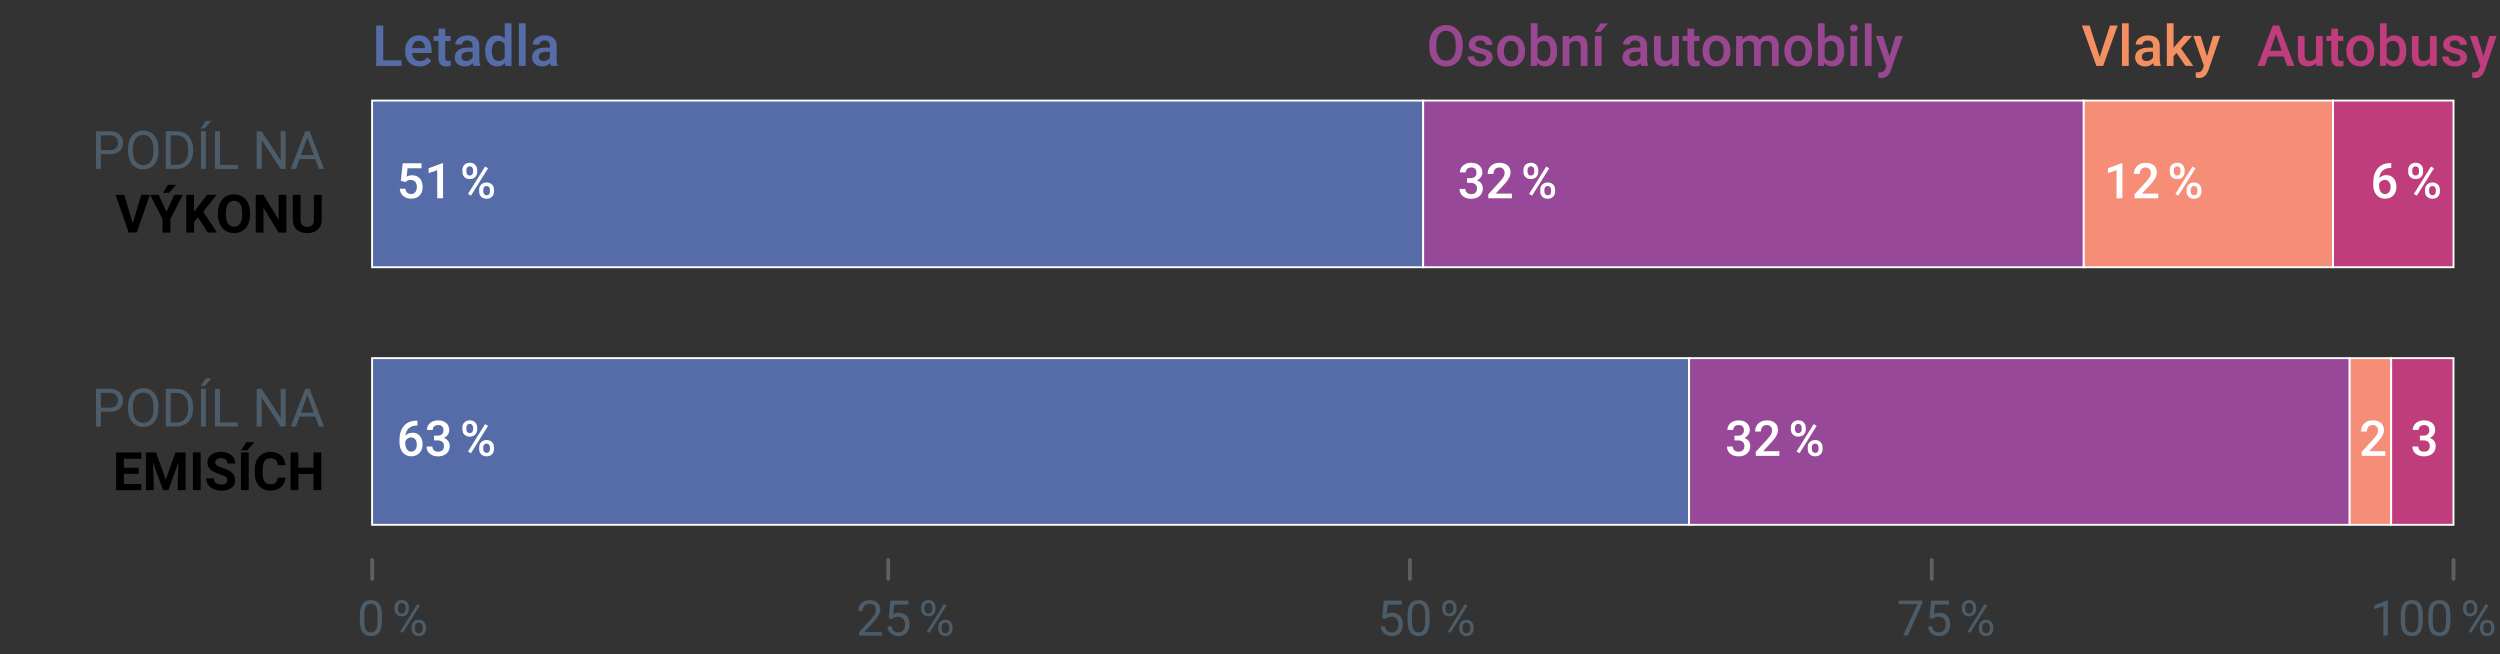 <?xml version="1.0" encoding="UTF-8"?>
<svg id="Layer_1" data-name="Layer 1" xmlns="http://www.w3.org/2000/svg" xmlns:xlink="http://www.w3.org/1999/xlink" viewBox="0 0 660 172.72">
  <rect x="0" y="0" width="660" height="172.72" fill="#333333" stroke="none"/>
  <defs>
    <style>
      .cls-1 {
        fill: none;
        stroke: #606060;
        stroke-linecap: round;
      }

      .cls-1, .cls-2, .cls-3, .cls-4, .cls-5 {
        stroke-miterlimit: 10;
      }

      .cls-2 {
        fill: #974899;
      }

      .cls-2, .cls-3, .cls-4, .cls-5 {
        stroke: #fff;
        stroke-width: .5px;
      }

      .cls-3, .cls-6 {
        fill: #566ca8;
      }

      .cls-4, .cls-7 {
        fill: #bf3d7c;
      }

      .cls-5 {
        fill: #f58d77;
      }

      .cls-8, .cls-9, .cls-10, .cls-6, .cls-7, .cls-11, .cls-12, .cls-13, .cls-14 {
        stroke-width: 0px;
      }

      .cls-9 {
        fill: #f48f62;
      }

      .cls-10 {
        fill: #4c5c68;
      }

      .cls-11 {
        fill: #c13a72;
      }

      .cls-12 {
        fill: #8f469e;
      }

      .cls-13 {
        fill: #994791;
      }

      .cls-14 {
        fill: #fff;
      }
    </style>
    <symbol id="New_Symbol" data-name="New Symbol" viewBox="0 0 564.82 24">
      <g>
        <g>
          <path class="cls-1" d="M3.98.5v5"/>
          <path class="cls-1" d="M140.21.5v5"/>
          <path class="cls-1" d="M277.95.5v5"/>
          <path class="cls-1" d="M415.7.5v5"/>
          <path class="cls-1" d="M553.45.5v5"/>
        </g>
        <g>
          <path class="cls-10" d="M6.56,16.54c0,1.38-.24,2.4-.7,3.07-.47.67-1.2,1-2.2,1s-1.72-.33-2.19-.98c-.47-.65-.72-1.63-.74-2.93v-1.57c0-1.36.23-2.37.7-3.03s1.21-.99,2.21-.99,1.73.32,2.2.96c.47.64.71,1.62.72,2.95v1.52ZM5.39,14.93c0-.99-.14-1.72-.42-2.17-.28-.46-.72-.68-1.33-.68s-1.04.23-1.31.68c-.28.45-.42,1.15-.43,2.09v1.88c0,1,.14,1.74.43,2.21.29.48.73.71,1.32.71s1.01-.22,1.29-.67.43-1.16.44-2.12v-1.92Z"/>
          <path class="cls-10" d="M9.88,13.01c0-.55.18-1.01.53-1.37s.81-.54,1.36-.54,1.02.18,1.37.54c.35.36.52.83.52,1.41v.45c0,.56-.18,1.01-.53,1.37-.35.35-.8.53-1.35.53s-1-.18-1.36-.53c-.36-.35-.54-.82-.54-1.41v-.44ZM10.76,13.5c0,.33.09.6.28.82.19.21.44.32.75.32s.54-.1.73-.31c.18-.21.28-.49.28-.85v-.46c0-.33-.09-.6-.27-.82s-.43-.32-.74-.32-.56.11-.74.32-.27.5-.27.85v.46ZM12.06,19.78l-.67-.42,4.51-7.22.67.42-4.51,7.22ZM14.38,18.21c0-.55.18-1.01.53-1.37.35-.36.81-.54,1.36-.54s1.01.18,1.37.53.53.83.53,1.42v.45c0,.55-.18,1.01-.53,1.37-.35.36-.81.54-1.36.54s-1-.18-1.36-.53c-.36-.35-.54-.82-.54-1.41v-.46ZM15.26,18.7c0,.33.09.61.28.82s.44.32.75.32.55-.1.73-.31c.18-.21.27-.5.27-.86v-.47c0-.33-.09-.61-.28-.82-.18-.21-.43-.32-.74-.32s-.54.1-.73.31-.28.49-.28.85v.47Z"/>
        </g>
        <g>
          <path class="cls-10" d="M536.11,20.48h-1.18v-7.83l-2.37.87v-1.07l3.36-1.26h.18v9.29Z"/>
          <path class="cls-10" d="M545.34,16.54c0,1.38-.24,2.4-.7,3.07-.47.67-1.2,1-2.2,1s-1.72-.33-2.19-.98c-.47-.65-.72-1.63-.74-2.93v-1.57c0-1.36.23-2.37.7-3.03s1.21-.99,2.21-.99,1.73.32,2.2.96c.47.64.71,1.62.72,2.95v1.52ZM544.17,14.93c0-.99-.14-1.72-.42-2.17-.28-.46-.72-.68-1.33-.68s-1.04.23-1.31.68c-.28.45-.42,1.15-.43,2.09v1.88c0,1,.14,1.74.43,2.21.29.48.73.71,1.32.71s1.01-.22,1.29-.67.43-1.16.44-2.12v-1.92Z"/>
          <path class="cls-10" d="M552.64,16.54c0,1.38-.24,2.4-.7,3.07-.47.67-1.2,1-2.2,1s-1.72-.33-2.19-.98c-.47-.65-.72-1.63-.74-2.93v-1.57c0-1.36.23-2.37.7-3.03s1.21-.99,2.21-.99,1.73.32,2.2.96c.47.64.71,1.62.72,2.95v1.52ZM551.47,14.93c0-.99-.14-1.72-.42-2.17-.28-.46-.72-.68-1.33-.68s-1.04.23-1.31.68c-.28.45-.42,1.15-.43,2.09v1.88c0,1,.14,1.74.43,2.21.29.48.73.71,1.32.71s1.01-.22,1.29-.67.43-1.16.44-2.12v-1.92Z"/>
          <path class="cls-10" d="M555.96,13.01c0-.55.18-1.01.53-1.37s.81-.54,1.36-.54,1.02.18,1.37.54c.35.36.52.83.52,1.41v.45c0,.56-.18,1.01-.53,1.37-.35.35-.8.53-1.35.53s-1-.18-1.36-.53c-.36-.35-.54-.82-.54-1.41v-.44ZM556.84,13.5c0,.33.09.6.28.82.19.21.44.32.75.32s.54-.1.73-.31c.18-.21.28-.49.28-.85v-.46c0-.33-.09-.6-.27-.82s-.43-.32-.74-.32-.56.11-.74.32-.27.5-.27.85v.46ZM558.13,19.78l-.67-.42,4.51-7.22.67.42-4.51,7.22ZM560.46,18.21c0-.55.18-1.01.53-1.37.35-.36.81-.54,1.36-.54s1.01.18,1.37.53.53.83.53,1.42v.45c0,.55-.18,1.01-.53,1.37-.35.36-.81.54-1.36.54s-1-.18-1.36-.53c-.36-.35-.54-.82-.54-1.41v-.46ZM561.34,18.7c0,.33.09.61.28.82s.44.32.75.32.55-.1.73-.31c.18-.21.27-.5.27-.86v-.47c0-.33-.09-.61-.28-.82-.18-.21-.43-.32-.74-.32s-.54.1-.73.31-.28.49-.28.85v.47Z"/>
        </g>
        <g>
          <path class="cls-10" d="M413.2,11.89l-3.83,8.58h-1.23l3.81-8.28h-5v-.96h6.25v.66Z"/>
          <path class="cls-10" d="M415.07,15.84l.47-4.61h4.74v1.09h-3.74l-.28,2.52c.45-.27.97-.4,1.54-.4.84,0,1.51.28,2.01.83.5.56.74,1.31.74,2.26s-.26,1.7-.77,2.25c-.51.55-1.23.82-2.16.82-.82,0-1.48-.23-2-.68-.52-.45-.81-1.08-.88-1.88h1.11c.07.53.26.93.57,1.2.3.27.71.4,1.21.4.55,0,.97-.19,1.29-.56.31-.37.47-.89.47-1.54,0-.62-.17-1.11-.5-1.49-.34-.38-.78-.56-1.34-.56-.51,0-.91.11-1.21.34l-.31.25-.94-.24Z"/>
          <path class="cls-10" d="M423.65,13.01c0-.55.18-1.01.53-1.37s.81-.54,1.36-.54,1.02.18,1.37.54c.35.36.52.83.52,1.41v.45c0,.56-.18,1.01-.53,1.37-.35.35-.8.53-1.35.53s-1-.18-1.36-.53c-.36-.35-.54-.82-.54-1.41v-.44ZM424.53,13.5c0,.33.09.6.28.82.19.21.44.32.75.32s.54-.1.73-.31c.18-.21.28-.49.28-.85v-.46c0-.33-.09-.6-.27-.82s-.43-.32-.74-.32-.56.11-.74.32-.27.5-.27.85v.46ZM425.82,19.78l-.67-.42,4.51-7.22.67.42-4.51,7.22ZM428.15,18.21c0-.55.18-1.01.53-1.37.35-.36.81-.54,1.36-.54s1.01.18,1.37.53.53.83.53,1.42v.45c0,.55-.18,1.01-.53,1.37-.35.36-.81.54-1.36.54s-1-.18-1.36-.53c-.36-.35-.54-.82-.54-1.41v-.46ZM429.03,18.7c0,.33.09.61.28.82s.44.32.75.32.55-.1.73-.31c.18-.21.27-.5.27-.86v-.47c0-.33-.09-.61-.28-.82-.18-.21-.43-.32-.74-.32s-.54.1-.73.31-.28.49-.28.85v.47Z"/>
        </g>
        <g>
          <path class="cls-10" d="M138.55,20.48h-6.06v-.84l3.2-3.55c.47-.54.8-.97.98-1.31.18-.34.27-.68.27-1.04,0-.48-.15-.88-.44-1.19-.29-.31-.68-.46-1.17-.46-.58,0-1.04.17-1.36.5-.32.33-.49.79-.49,1.39h-1.17c0-.85.27-1.54.82-2.06s1.28-.79,2.2-.79c.86,0,1.54.23,2.04.68.5.45.75,1.05.75,1.8,0,.91-.58,1.99-1.74,3.25l-2.48,2.69h4.64v.96Z"/>
          <path class="cls-10" d="M140.34,15.84l.47-4.61h4.74v1.09h-3.74l-.28,2.52c.45-.27.97-.4,1.54-.4.84,0,1.51.28,2.01.83.5.56.74,1.31.74,2.26s-.26,1.7-.77,2.25c-.51.55-1.23.82-2.16.82-.82,0-1.48-.23-2-.68-.52-.45-.81-1.08-.88-1.88h1.11c.07.53.26.93.57,1.2.3.27.71.4,1.21.4.55,0,.97-.19,1.29-.56.31-.37.47-.89.47-1.54,0-.62-.17-1.11-.5-1.49-.34-.38-.78-.56-1.34-.56-.51,0-.91.11-1.21.34l-.31.25-.94-.24Z"/>
          <path class="cls-10" d="M148.91,13.01c0-.55.18-1.01.53-1.37s.81-.54,1.36-.54,1.02.18,1.37.54c.35.36.52.83.52,1.41v.45c0,.56-.18,1.01-.53,1.37-.35.35-.8.53-1.35.53s-1-.18-1.36-.53c-.36-.35-.54-.82-.54-1.41v-.44ZM149.79,13.5c0,.33.09.6.28.82.19.21.44.32.75.32s.54-.1.73-.31c.18-.21.28-.49.28-.85v-.46c0-.33-.09-.6-.27-.82s-.43-.32-.74-.32-.56.11-.74.32-.27.5-.27.85v.46ZM151.08,19.78l-.67-.42,4.51-7.22.67.42-4.51,7.22ZM153.41,18.21c0-.55.18-1.01.53-1.37.35-.36.81-.54,1.36-.54s1.01.18,1.37.53.53.83.53,1.42v.45c0,.55-.18,1.01-.53,1.37-.35.36-.81.54-1.36.54s-1-.18-1.36-.53c-.36-.35-.54-.82-.54-1.41v-.46ZM154.29,18.7c0,.33.09.61.28.82s.44.32.75.32.55-.1.73-.31c.18-.21.27-.5.27-.86v-.47c0-.33-.09-.61-.28-.82-.18-.21-.43-.32-.74-.32s-.54.1-.73.31-.28.49-.28.85v.47Z"/>
        </g>
        <g>
          <path class="cls-10" d="M270.59,15.84l.47-4.61h4.74v1.09h-3.74l-.28,2.52c.45-.27.97-.4,1.54-.4.84,0,1.51.28,2.01.83.5.56.74,1.31.74,2.26s-.26,1.7-.77,2.25c-.51.55-1.23.82-2.16.82-.82,0-1.48-.23-2-.68-.52-.45-.81-1.08-.88-1.88h1.11c.07.53.26.93.57,1.2.3.27.71.4,1.21.4.55,0,.97-.19,1.29-.56.31-.37.47-.89.47-1.54,0-.62-.17-1.11-.5-1.49-.34-.38-.78-.56-1.34-.56-.51,0-.91.11-1.21.34l-.31.25-.94-.24Z"/>
          <path class="cls-10" d="M283.14,16.54c0,1.38-.24,2.4-.7,3.07-.47.67-1.2,1-2.2,1s-1.72-.33-2.19-.98c-.47-.65-.72-1.63-.74-2.93v-1.57c0-1.36.23-2.37.7-3.03s1.21-.99,2.21-.99,1.73.32,2.2.96c.47.64.71,1.62.72,2.95v1.52ZM281.97,14.93c0-.99-.14-1.72-.42-2.17-.28-.46-.72-.68-1.33-.68s-1.04.23-1.31.68c-.28.45-.42,1.15-.43,2.09v1.88c0,1,.14,1.74.43,2.21.29.48.73.71,1.32.71s1.01-.22,1.29-.67.43-1.16.44-2.12v-1.92Z"/>
          <path class="cls-10" d="M286.46,13.01c0-.55.18-1.01.53-1.37s.81-.54,1.36-.54,1.02.18,1.37.54c.35.36.52.83.52,1.41v.45c0,.56-.18,1.01-.53,1.37-.35.35-.8.53-1.35.53s-1-.18-1.36-.53c-.36-.35-.54-.82-.54-1.41v-.44ZM287.34,13.5c0,.33.09.6.28.82.19.21.44.32.75.32s.54-.1.73-.31c.18-.21.28-.49.28-.85v-.46c0-.33-.09-.6-.27-.82s-.43-.32-.74-.32-.56.11-.74.32-.27.5-.27.85v.46ZM288.63,19.78l-.67-.42,4.51-7.22.67.42-4.51,7.22ZM290.96,18.21c0-.55.18-1.01.53-1.37.35-.36.81-.54,1.36-.54s1.01.18,1.37.53.53.83.53,1.42v.45c0,.55-.18,1.01-.53,1.37-.35.36-.81.54-1.36.54s-1-.18-1.36-.53c-.36-.35-.54-.82-.54-1.41v-.46ZM291.84,18.7c0,.33.09.61.28.82s.44.32.75.32.55-.1.73-.31c.18-.21.27-.5.27-.86v-.47c0-.33-.09-.61-.28-.82-.18-.21-.43-.32-.74-.32s-.54.1-.73.31-.28.49-.28.85v.47Z"/>
        </g>
      </g>
    </symbol>
  </defs>
  <path class="cls-3" d="M98.23,70.55V26.55h277.49v44H98.23Z"/>
  <path class="cls-3" d="M98.23,138.55v-44h347.68v44H98.23Z"/>
  <g>
    <path class="cls-9" d="M554.32,15.08l2.71-8.34h2.04l-3.84,10.66h-1.79l-3.82-10.66h2.03l2.68,8.34Z"/>
    <path class="cls-9" d="M561.98,17.4h-1.78V6.15h1.78v11.25Z"/>
    <path class="cls-9" d="M568.66,17.4c-.08-.15-.15-.4-.21-.74-.57.59-1.26.89-2.08.89s-1.45-.23-1.95-.68-.75-1.02-.75-1.68c0-.84.31-1.49.94-1.94.63-.45,1.52-.68,2.69-.68h1.09v-.52c0-.41-.11-.74-.34-.99-.23-.25-.58-.37-1.05-.37-.41,0-.74.1-1,.3s-.39.46-.39.77h-1.78c0-.43.14-.84.43-1.22.29-.38.68-.67,1.18-.89.5-.21,1.05-.32,1.66-.32.93,0,1.67.23,2.22.7.55.47.83,1.12.85,1.97v3.57c0,.71.1,1.28.3,1.71v.12h-1.82ZM566.7,16.12c.35,0,.68-.09.99-.26.31-.17.54-.4.7-.69v-1.49h-.96c-.66,0-1.16.11-1.49.34s-.5.55-.5.97c0,.34.11.61.34.82.23.2.53.3.91.3Z"/>
    <path class="cls-9" d="M574.61,14l-.79.81v2.59h-1.78V6.15h1.78v6.49l.56-.7,2.19-2.47h2.14l-2.94,3.3,3.26,4.62h-2.06l-2.35-3.4Z"/>
    <path class="cls-9" d="M582.64,14.85l1.61-5.38h1.9l-3.15,9.13c-.48,1.33-1.3,2-2.46,2-.26,0-.54-.04-.86-.13v-1.38l.34.02c.45,0,.79-.08,1.01-.25.23-.16.41-.44.54-.82l.26-.68-2.78-7.88h1.92l1.68,5.38Z"/>
  </g>
  <g>
    <path class="cls-13" d="M386.17,12.35c0,1.04-.18,1.96-.54,2.75-.36.79-.88,1.39-1.55,1.82-.67.42-1.44.63-2.32.63s-1.63-.21-2.31-.63c-.68-.42-1.2-1.02-1.57-1.8-.37-.78-.56-1.68-.56-2.7v-.6c0-1.04.18-1.96.55-2.75.37-.8.89-1.4,1.56-1.83.67-.42,1.44-.63,2.31-.63s1.64.21,2.31.63c.67.42,1.19,1.02,1.56,1.8.37.78.55,1.7.56,2.74v.59ZM384.32,11.79c0-1.18-.22-2.09-.67-2.72-.45-.63-1.08-.95-1.9-.95s-1.43.31-1.88.94c-.45.63-.68,1.51-.69,2.66v.62c0,1.17.23,2.08.69,2.72.46.64,1.09.96,1.9.96s1.45-.31,1.89-.94c.44-.62.66-1.54.66-2.74v-.56Z"/>
    <path class="cls-13" d="M392.29,15.25c0-.32-.13-.56-.39-.72-.26-.17-.69-.31-1.3-.44s-1.11-.29-1.52-.48c-.89-.43-1.33-1.05-1.33-1.87,0-.68.29-1.25.86-1.71s1.31-.69,2.2-.69c.95,0,1.71.23,2.3.7.58.47.88,1.08.88,1.82h-1.78c0-.34-.13-.63-.38-.85-.25-.23-.59-.34-1.01-.34-.39,0-.71.09-.96.27-.25.18-.37.42-.37.72,0,.27.11.49.34.64s.69.3,1.39.46c.7.15,1.25.34,1.64.55.4.21.69.47.89.77.19.3.29.66.29,1.08,0,.71-.3,1.29-.89,1.73-.59.44-1.36.66-2.32.66-.65,0-1.23-.12-1.74-.35s-.9-.56-1.19-.97-.42-.85-.42-1.33h1.73c.02.42.18.74.48.97.29.23.68.34,1.16.34s.83-.09,1.07-.27c.24-.18.37-.41.37-.7Z"/>
    <path class="cls-13" d="M395.25,13.37c0-.78.15-1.48.46-2.1.31-.62.74-1.1,1.3-1.44.56-.33,1.2-.5,1.92-.5,1.07,0,1.94.34,2.6,1.03.67.69,1.03,1.6,1.08,2.74v.42c0,.78-.14,1.48-.44,2.09-.3.62-.73,1.09-1.29,1.43-.56.34-1.2.5-1.94.5-1.12,0-2.01-.37-2.68-1.12-.67-.74-1.01-1.74-1.01-2.98v-.09ZM397.03,13.52c0,.82.17,1.45.51,1.92.34.46.81.69,1.41.69s1.07-.23,1.4-.7c.33-.47.5-1.15.5-2.06,0-.8-.17-1.44-.52-1.9-.34-.47-.81-.7-1.4-.7s-1.04.23-1.38.69c-.34.46-.51,1.15-.51,2.07Z"/>
    <path class="cls-13" d="M411.08,13.52c0,1.23-.27,2.21-.82,2.94-.55.73-1.3,1.09-2.27,1.09s-1.65-.33-2.17-1l-.09.86h-1.61V6.15h1.78v4.09c.51-.61,1.2-.91,2.07-.91.97,0,1.73.36,2.28,1.08s.83,1.72.83,3.01v.1ZM409.3,13.37c0-.86-.15-1.5-.45-1.93s-.74-.64-1.32-.64c-.77,0-1.31.34-1.63,1.01v3.27c.32.69.86,1.03,1.64,1.03.56,0,.99-.21,1.29-.62s.46-1.04.47-1.88v-.23Z"/>
    <path class="cls-13" d="M414.22,9.48l.05.92c.59-.71,1.36-1.06,2.31-1.06,1.65,0,2.49.95,2.52,2.83v5.24h-1.78v-5.13c0-.5-.11-.88-.33-1.12-.22-.24-.57-.36-1.07-.36-.72,0-1.25.32-1.6.97v5.64h-1.78v-7.92h1.68Z"/>
    <path class="cls-13" d="M422.83,17.4h-1.78v-7.92h1.78v7.92ZM422.49,6.2h2.03l-2.03,2.22h-1.43s1.43-2.22,1.43-2.22Z"/>
    <path class="cls-13" d="M433.32,17.4c-.08-.15-.15-.4-.21-.74-.57.59-1.26.89-2.08.89s-1.45-.23-1.95-.68-.75-1.02-.75-1.68c0-.84.31-1.49.94-1.95.63-.45,1.52-.68,2.69-.68h1.09v-.52c0-.41-.12-.74-.34-.99-.23-.25-.58-.37-1.05-.37-.41,0-.74.1-1,.3-.26.2-.39.46-.39.77h-1.78c0-.43.14-.84.43-1.22.29-.38.68-.67,1.18-.89.5-.21,1.05-.32,1.66-.32.93,0,1.67.23,2.22.7.55.47.83,1.12.85,1.97v3.57c0,.71.1,1.28.3,1.71v.12h-1.82ZM431.37,16.12c.35,0,.68-.09.99-.26.31-.17.54-.4.7-.69v-1.49h-.96c-.66,0-1.15.12-1.49.34s-.5.55-.5.97c0,.34.11.61.34.82.23.2.53.3.91.3Z"/>
    <path class="cls-13" d="M441.5,16.62c-.52.62-1.26.92-2.23.92-.86,0-1.51-.25-1.95-.75-.44-.5-.66-1.23-.66-2.18v-5.13h1.78v5.11c0,1.01.42,1.51,1.25,1.51s1.45-.31,1.75-.93v-5.69h1.78v7.92h-1.68l-.04-.78Z"/>
    <path class="cls-13" d="M447.27,7.55v1.93h1.4v1.32h-1.4v4.42c0,.3.06.52.18.66.12.13.33.2.64.2.21,0,.41-.02.62-.07v1.38c-.41.11-.8.17-1.17.17-1.37,0-2.05-.75-2.05-2.26v-4.49h-1.3v-1.32h1.3v-1.93h1.78Z"/>
    <path class="cls-13" d="M449.47,13.37c0-.78.15-1.48.46-2.1.31-.62.74-1.1,1.3-1.44.56-.33,1.2-.5,1.92-.5,1.07,0,1.94.34,2.6,1.03.67.69,1.03,1.6,1.08,2.74v.42c0,.78-.14,1.48-.44,2.09-.3.62-.73,1.09-1.29,1.43-.56.34-1.21.5-1.94.5-1.12,0-2.01-.37-2.68-1.12-.67-.74-1.01-1.74-1.01-2.98v-.09ZM451.25,13.52c0,.82.17,1.45.5,1.92.34.46.81.69,1.41.69s1.07-.23,1.4-.7c.33-.47.5-1.15.5-2.06,0-.8-.17-1.44-.52-1.9-.34-.47-.81-.7-1.4-.7s-1.04.23-1.38.69c-.34.46-.51,1.15-.51,2.07Z"/>
    <path class="cls-13" d="M460.02,9.48l.05.83c.56-.65,1.32-.97,2.29-.97,1.06,0,1.78.41,2.17,1.22.58-.81,1.39-1.22,2.43-1.22.87,0,1.52.24,1.95.73.43.48.65,1.2.66,2.14v5.21h-1.78v-5.16c0-.5-.11-.87-.33-1.11s-.58-.35-1.09-.35c-.41,0-.74.11-.99.33-.26.22-.44.5-.54.85v5.43s-1.77,0-1.77,0v-5.21c-.02-.93-.5-1.4-1.43-1.4-.71,0-1.22.29-1.52.87v5.74h-1.78v-7.92h1.68Z"/>
    <path class="cls-13" d="M471.06,13.37c0-.78.15-1.48.46-2.1.31-.62.74-1.1,1.3-1.44.56-.33,1.2-.5,1.92-.5,1.07,0,1.94.34,2.6,1.03.67.69,1.03,1.6,1.08,2.74v.42c0,.78-.14,1.48-.44,2.09-.3.62-.73,1.09-1.29,1.43-.56.34-1.21.5-1.94.5-1.12,0-2.01-.37-2.68-1.12-.67-.74-1.01-1.74-1.01-2.98v-.09ZM472.84,13.52c0,.82.17,1.45.5,1.92.34.46.81.69,1.41.69s1.07-.23,1.4-.7c.33-.47.5-1.15.5-2.06,0-.8-.17-1.44-.52-1.9-.34-.47-.81-.7-1.4-.7s-1.04.23-1.38.69c-.34.46-.51,1.15-.51,2.07Z"/>
    <path class="cls-13" d="M486.89,13.52c0,1.23-.27,2.21-.82,2.94-.55.73-1.3,1.09-2.27,1.09s-1.65-.33-2.17-1l-.09.86h-1.61V6.15h1.78v4.09c.51-.61,1.2-.91,2.07-.91.97,0,1.73.36,2.28,1.08s.83,1.72.83,3.01v.1ZM485.11,13.37c0-.86-.15-1.5-.45-1.93s-.74-.64-1.32-.64c-.77,0-1.31.34-1.63,1.01v3.27c.32.69.86,1.03,1.64,1.03.56,0,.99-.21,1.29-.62s.46-1.04.47-1.88v-.23Z"/>
    <path class="cls-13" d="M488.39,7.42c0-.27.09-.5.26-.68.17-.18.42-.27.74-.27s.57.09.75.27.26.41.26.68-.09.49-.26.67c-.18.18-.42.27-.75.27s-.57-.09-.74-.27c-.17-.18-.26-.4-.26-.67ZM490.28,17.4h-1.78v-7.92h1.78v7.92Z"/>
    <path class="cls-13" d="M494.11,17.4h-1.78V6.15h1.78v11.25Z"/>
    <path class="cls-13" d="M498.82,14.85l1.61-5.38h1.9l-3.15,9.13c-.48,1.33-1.3,2-2.46,2-.26,0-.54-.04-.86-.13v-1.38l.34.02c.45,0,.79-.08,1.01-.25.23-.16.41-.44.54-.82l.26-.68-2.78-7.88h1.92l1.68,5.38Z"/>
  </g>
  <g>
    <path class="cls-6" d="M101.17,15.92h4.84v1.48h-6.69V6.74h1.85v9.18Z"/>
    <path class="cls-6" d="M110.75,17.55c-1.13,0-2.04-.36-2.74-1.07-.7-.71-1.05-1.66-1.05-2.84v-.22c0-.79.15-1.5.46-2.12.3-.62.73-1.11,1.29-1.45s1.17-.52,1.85-.52c1.08,0,1.91.34,2.5,1.03.59.69.88,1.66.88,2.92v.72h-5.18c.05.65.27,1.17.66,1.55.38.38.87.57,1.45.57.82,0,1.48-.33,1.99-.99l.96.92c-.32.47-.74.84-1.27,1.1-.53.26-1.12.39-1.78.39ZM110.54,10.76c-.49,0-.88.17-1.18.51-.3.34-.49.82-.58,1.43h3.39v-.13c-.04-.6-.2-1.05-.48-1.35-.28-.3-.66-.46-1.16-.46Z"/>
    <path class="cls-6" d="M117.54,7.55v1.93h1.4v1.32h-1.4v4.42c0,.3.06.52.18.66.12.13.33.2.64.2.21,0,.41-.02.62-.07v1.38c-.41.11-.8.17-1.17.17-1.37,0-2.05-.75-2.05-2.26v-4.49h-1.3v-1.32h1.3v-1.93h1.78Z"/>
    <path class="cls-6" d="M125.03,17.4c-.08-.15-.15-.4-.21-.74-.57.59-1.26.89-2.08.89s-1.45-.23-1.95-.68-.75-1.02-.75-1.68c0-.84.31-1.49.94-1.95.63-.45,1.52-.68,2.69-.68h1.09v-.52c0-.41-.11-.74-.34-.99-.23-.25-.58-.37-1.05-.37-.41,0-.74.1-1,.3-.26.2-.39.46-.39.77h-1.78c0-.43.14-.84.43-1.22.29-.38.68-.67,1.18-.89.5-.21,1.05-.32,1.66-.32.93,0,1.67.23,2.22.7.55.47.83,1.12.85,1.97v3.57c0,.71.1,1.28.3,1.71v.12h-1.82ZM123.08,16.12c.35,0,.68-.09.99-.26.31-.17.54-.4.7-.69v-1.49h-.96c-.66,0-1.16.12-1.49.34s-.5.55-.5.97c0,.34.11.61.34.82.23.2.53.3.91.3Z"/>
    <path class="cls-6" d="M128.08,13.38c0-1.22.28-2.2.85-2.94.57-.74,1.33-1.11,2.28-1.11.84,0,1.52.29,2.04.88v-4.06h1.78v11.25h-1.61l-.09-.82c-.53.64-1.24.97-2.13.97s-1.68-.37-2.25-1.12c-.57-.75-.86-1.76-.86-3.05ZM129.86,13.53c0,.81.15,1.43.46,1.89.31.45.75.68,1.32.68.73,0,1.26-.32,1.6-.97v-3.38c-.33-.63-.85-.95-1.58-.95-.58,0-1.02.23-1.33.68-.31.46-.47,1.14-.47,2.06Z"/>
    <path class="cls-6" d="M138.77,17.4h-1.78V6.15h1.78v11.25Z"/>
    <path class="cls-6" d="M145.45,17.4c-.08-.15-.15-.4-.21-.74-.57.59-1.26.89-2.08.89s-1.45-.23-1.95-.68-.75-1.02-.75-1.68c0-.84.31-1.49.94-1.95.63-.45,1.52-.68,2.69-.68h1.09v-.52c0-.41-.12-.74-.34-.99-.23-.25-.58-.37-1.05-.37-.41,0-.74.1-1,.3-.26.2-.39.46-.39.77h-1.78c0-.43.14-.84.43-1.22.29-.38.68-.67,1.18-.89.5-.21,1.05-.32,1.66-.32.93,0,1.67.23,2.22.7.55.47.83,1.12.85,1.97v3.57c0,.71.1,1.28.3,1.71v.12h-1.82ZM143.49,16.12c.35,0,.68-.09.99-.26.31-.17.54-.4.7-.69v-1.49h-.96c-.66,0-1.15.12-1.49.34s-.5.55-.5.97c0,.34.11.61.34.82.23.2.53.3.91.3Z"/>
  </g>
  <g>
    <path class="cls-7" d="M602.91,14.92h-4.13l-.86,2.48h-1.93l4.03-10.66h1.66l4.04,10.66h-1.93l-.87-2.48ZM599.3,13.42h3.09l-1.54-4.42-1.55,4.42Z"/>
    <path class="cls-7" d="M611.47,16.62c-.52.62-1.26.92-2.23.92-.86,0-1.51-.25-1.95-.75-.44-.5-.66-1.23-.66-2.18v-5.13h1.78v5.11c0,1.01.42,1.51,1.25,1.51s1.45-.31,1.75-.93v-5.69h1.78v7.92h-1.68l-.04-.78Z"/>
    <path class="cls-7" d="M617.24,7.55v1.93h1.4v1.32h-1.4v4.42c0,.3.06.52.18.66.12.13.33.2.64.2.21,0,.41-.02.62-.07v1.38c-.41.11-.8.17-1.17.17-1.37,0-2.05-.75-2.05-2.26v-4.49h-1.3v-1.32h1.3v-1.93h1.78Z"/>
    <path class="cls-7" d="M619.44,13.36c0-.78.15-1.48.46-2.1.31-.62.74-1.1,1.3-1.44s1.2-.5,1.92-.5c1.07,0,1.94.34,2.6,1.03.67.69,1.03,1.6,1.08,2.74v.42c0,.78-.14,1.48-.44,2.09-.3.62-.73,1.09-1.29,1.43-.56.34-1.21.51-1.94.51-1.12,0-2.01-.37-2.68-1.12-.67-.74-1.01-1.74-1.01-2.98v-.09ZM621.22,13.52c0,.82.17,1.45.5,1.92.34.46.81.69,1.41.69s1.07-.23,1.4-.7c.33-.47.5-1.15.5-2.06,0-.8-.17-1.44-.52-1.9-.34-.47-.81-.7-1.4-.7s-1.04.23-1.38.69c-.34.46-.51,1.15-.51,2.07Z"/>
    <path class="cls-7" d="M635.27,13.52c0,1.23-.27,2.21-.82,2.94-.55.73-1.3,1.09-2.27,1.09s-1.65-.33-2.17-1l-.09.86h-1.61V6.15h1.78v4.09c.51-.61,1.2-.91,2.07-.91.97,0,1.73.36,2.28,1.08s.83,1.72.83,3.01v.1ZM633.49,13.36c0-.86-.15-1.5-.45-1.93s-.74-.64-1.32-.64c-.77,0-1.31.34-1.63,1.01v3.27c.32.69.86,1.03,1.64,1.03.56,0,.99-.21,1.29-.62s.46-1.04.47-1.88v-.23Z"/>
    <path class="cls-7" d="M641.56,16.62c-.52.62-1.26.92-2.23.92-.86,0-1.51-.25-1.95-.75-.44-.5-.66-1.23-.66-2.18v-5.13h1.78v5.11c0,1.01.42,1.51,1.25,1.51s1.45-.31,1.75-.93v-5.69h1.78v7.92h-1.68l-.04-.78Z"/>
    <path class="cls-7" d="M649.54,15.25c0-.32-.13-.56-.39-.73-.26-.17-.69-.31-1.3-.44s-1.11-.29-1.52-.48c-.89-.43-1.33-1.05-1.33-1.87,0-.68.29-1.25.86-1.71s1.31-.69,2.2-.69c.95,0,1.71.23,2.3.7.58.47.88,1.08.88,1.82h-1.78c0-.34-.13-.63-.38-.85-.25-.23-.59-.34-1.01-.34-.39,0-.71.09-.96.27-.25.18-.37.42-.37.73,0,.27.12.49.34.64s.69.3,1.39.46c.7.15,1.25.34,1.64.55.4.21.69.47.89.77.19.3.29.66.29,1.08,0,.71-.29,1.29-.89,1.73-.59.44-1.37.66-2.32.66-.65,0-1.23-.12-1.74-.35s-.9-.56-1.19-.97-.42-.85-.42-1.33h1.73c.02.42.18.74.48.97.29.23.68.34,1.17.34s.83-.09,1.07-.27c.24-.18.37-.41.37-.7Z"/>
    <path class="cls-7" d="M655.61,14.85l1.61-5.38h1.9l-3.15,9.13c-.48,1.33-1.3,2-2.46,2-.26,0-.54-.04-.86-.13v-1.38l.34.02c.45,0,.79-.08,1.01-.25.23-.16.41-.44.54-.82l.26-.68-2.78-7.88h1.92l1.68,5.38Z"/>
  </g>
  <g>
    <path class="cls-14" d="M105.82,47.76l.5-4.66h4.96v1.33h-3.68l-.25,2.21c.43-.25.91-.37,1.45-.37.88,0,1.56.28,2.05.84.49.56.73,1.32.73,2.27s-.27,1.69-.81,2.24c-.54.56-1.28.83-2.23.83-.85,0-1.55-.24-2.1-.72s-.86-1.11-.9-1.9h1.49c.06.45.22.79.48,1.03.26.24.61.36,1.03.36.47,0,.84-.17,1.11-.51.26-.34.4-.8.4-1.38s-.15-1.01-.44-1.34-.69-.49-1.21-.49c-.28,0-.52.04-.71.11-.19.07-.41.22-.63.43l-1.23-.3Z"/>
    <path class="cls-14" d="M116.97,52.35h-1.54v-7.42l-2.27.77v-1.29l3.61-1.33h.2v9.27Z"/>
    <path class="cls-14" d="M122.06,44.88c0-.56.18-1.02.54-1.37.36-.36.83-.54,1.42-.54s1.07.18,1.42.54.54.83.54,1.41v.46c0,.55-.18,1.01-.54,1.37s-.83.53-1.41.53-1.04-.17-1.41-.52c-.37-.35-.55-.82-.55-1.41v-.45ZM123.14,45.37c0,.29.08.53.24.71.16.18.38.27.64.27s.47-.09.63-.27c.16-.18.24-.43.24-.74v-.46c0-.29-.08-.53-.25-.71-.16-.18-.38-.27-.64-.27s-.48.09-.64.28c-.16.18-.24.43-.24.73v.47ZM124.34,51.65l-.79-.46,4.51-7.22.79.46-4.51,7.22ZM126.5,50.08c0-.57.18-1.03.55-1.38s.84-.53,1.41-.53,1.05.17,1.41.53c.37.35.55.83.55,1.42v.45c0,.55-.18,1-.53,1.36s-.83.54-1.42.54-1.07-.18-1.43-.53c-.36-.35-.54-.82-.54-1.4v-.46ZM127.58,50.57c0,.29.08.52.25.71.17.18.38.28.64.28s.48-.09.64-.26c.16-.18.23-.42.23-.74v-.48c0-.3-.08-.53-.25-.71s-.38-.27-.63-.27-.47.09-.64.27-.24.42-.24.74v.47Z"/>
  </g>
  <g>
    <path class="cls-14" d="M110.2,111.06v1.28h-.19c-.86.01-1.55.25-2.07.71-.52.46-.82,1.12-.92,1.96.5-.52,1.13-.78,1.9-.78.82,0,1.46.29,1.93.86s.71,1.32.71,2.23-.28,1.7-.83,2.28c-.55.58-1.28.87-2.17.87s-1.67-.34-2.24-1.02c-.57-.68-.86-1.57-.86-2.68v-.53c0-1.62.39-2.89,1.18-3.81s1.92-1.38,3.41-1.38h.16ZM108.55,115.47c-.34,0-.65.1-.93.29-.28.19-.49.45-.62.76v.47c0,.69.14,1.23.43,1.63.29.4.66.61,1.12.61s.82-.17,1.09-.51c.27-.34.4-.79.4-1.35s-.13-1.01-.41-1.36c-.27-.35-.63-.53-1.08-.53Z"/>
    <path class="cls-14" d="M114.58,115.02h.94c.47,0,.85-.13,1.13-.37.28-.24.42-.59.42-1.05s-.12-.78-.35-1.03c-.23-.24-.58-.36-1.06-.36-.41,0-.75.12-1.02.36s-.4.55-.4.94h-1.54c0-.47.13-.91.38-1.29.25-.39.6-.69,1.05-.91.45-.22.96-.33,1.51-.33.92,0,1.65.23,2.17.7.53.46.79,1.11.79,1.93,0,.42-.13.8-.4,1.17s-.61.64-1.03.83c.51.17.89.45,1.16.82.26.37.4.82.4,1.33,0,.83-.29,1.49-.85,1.98-.57.49-1.32.74-2.24.74s-1.62-.24-2.18-.71c-.57-.47-.85-1.1-.85-1.89h1.54c0,.41.14.74.41.99.27.25.64.38,1.1.38s.86-.13,1.13-.38c.28-.25.41-.62.41-1.1s-.14-.86-.43-1.12c-.29-.26-.72-.39-1.28-.39h-.91v-1.22Z"/>
    <path class="cls-14" d="M122.06,112.88c0-.56.18-1.02.54-1.37.36-.36.83-.54,1.42-.54s1.07.18,1.42.54.54.83.54,1.41v.46c0,.55-.18,1.01-.54,1.37s-.83.53-1.41.53-1.04-.17-1.41-.52c-.37-.35-.55-.82-.55-1.41v-.45ZM123.14,113.37c0,.29.08.53.24.71.16.18.38.27.64.27s.47-.09.63-.27c.16-.18.24-.43.24-.74v-.46c0-.29-.08-.53-.25-.71-.16-.18-.38-.27-.64-.27s-.48.09-.64.28c-.16.18-.24.43-.24.73v.47ZM124.34,119.65l-.79-.46,4.51-7.22.79.46-4.51,7.22ZM126.5,118.08c0-.57.18-1.03.55-1.38s.84-.53,1.41-.53,1.05.17,1.41.53c.37.35.55.83.55,1.42v.45c0,.55-.18,1-.53,1.36s-.83.54-1.42.54-1.07-.18-1.43-.53c-.36-.35-.54-.82-.54-1.4v-.46ZM127.58,118.57c0,.29.08.52.25.71.17.18.38.28.64.28s.48-.09.64-.26c.16-.18.23-.42.23-.74v-.48c0-.3-.08-.53-.25-.71s-.38-.27-.63-.27-.47.09-.64.27-.24.42-.24.74v.47Z"/>
  </g>
  <g>
    <path class="cls-10" d="M26.63,40.7v3.9h-1.31v-9.95h3.67c1.09,0,1.94.28,2.56.83.62.56.93,1.29.93,2.21,0,.97-.3,1.71-.91,2.23-.6.52-1.47.78-2.59.78h-2.34ZM26.63,39.63h2.36c.7,0,1.24-.17,1.61-.5.37-.33.56-.81.56-1.43,0-.59-.19-1.07-.56-1.42s-.89-.54-1.54-.55h-2.43v3.91Z"/>
    <path class="cls-10" d="M41.81,39.94c0,.98-.16,1.83-.49,2.55s-.79,1.28-1.39,1.66-1.3.57-2.11.57-1.48-.19-2.08-.58-1.08-.93-1.41-1.65c-.33-.71-.51-1.54-.52-2.48v-.72c0-.96.17-1.8.5-2.54s.8-1.3,1.41-1.69c.61-.39,1.3-.58,2.09-.58s1.5.19,2.11.58c.61.39,1.08.94,1.41,1.67s.49,1.58.49,2.55v.63ZM40.5,39.3c0-1.18-.24-2.09-.71-2.72s-1.14-.95-1.99-.95-1.48.32-1.96.95c-.48.63-.72,1.51-.74,2.63v.73c0,1.14.24,2.04.72,2.7.48.65,1.14.98,1.99.98s1.5-.31,1.97-.93.7-1.5.72-2.66v-.74Z"/>
    <path class="cls-10" d="M43.77,44.6v-9.95h2.81c.87,0,1.63.19,2.3.57s1.18.93,1.54,1.63c.36.71.55,1.52.55,2.43v.64c0,.94-.18,1.76-.54,2.47-.36.71-.88,1.25-1.55,1.63-.67.38-1.45.57-2.35.58h-2.75ZM45.09,35.72v7.81h1.38c1.01,0,1.8-.31,2.36-.94.56-.63.84-1.53.84-2.69v-.58c0-1.13-.27-2.01-.8-2.64-.53-.63-1.28-.95-2.26-.95h-1.53Z"/>
    <path class="cls-10" d="M54.32,31.9h1.53l-1.83,2.01h-1.02s1.32-2.01,1.32-2.01ZM54.36,44.6h-1.31v-9.95h1.31v9.95Z"/>
    <path class="cls-10" d="M58.08,43.53h4.72v1.07h-6.04v-9.95h1.32v8.88Z"/>
    <path class="cls-10" d="M75.41,44.6h-1.32l-5.01-7.67v7.67h-1.32v-9.95h1.32l5.02,7.7v-7.7h1.31v9.95Z"/>
    <path class="cls-10" d="M83.24,41.99h-4.17l-.94,2.6h-1.35l3.8-9.95h1.15l3.81,9.95h-1.35l-.95-2.6ZM79.47,40.92h3.38l-1.7-4.66-1.69,4.66Z"/>
    <path class="cls-8" d="M35.04,58.93l2.26-7.49h2.28l-3.47,9.95h-2.14l-3.45-9.95h2.28l2.24,7.49Z"/>
    <path class="cls-8" d="M43.95,55.93l2.07-4.48h2.24l-3.27,6.34v3.61h-2.08v-3.61l-3.27-6.34h2.25l2.06,4.48ZM44.36,48.78h2.15l-1.89,2.12h-1.61l1.35-2.12Z"/>
    <path class="cls-8" d="M52.29,57.41l-1.07,1.15v2.84h-2.05v-9.95h2.05v4.51l.9-1.24,2.54-3.27h2.52l-3.53,4.42,3.64,5.53h-2.44l-2.56-3.99Z"/>
    <path class="cls-8" d="M66.02,56.65c0,.98-.17,1.84-.52,2.58s-.84,1.31-1.49,1.71c-.65.4-1.38.6-2.22.6s-1.56-.2-2.21-.59-1.15-.96-1.5-1.7-.54-1.58-.54-2.54v-.49c0-.98.18-1.84.53-2.59.35-.75.85-1.32,1.5-1.72.64-.4,1.38-.6,2.21-.6s1.57.2,2.21.6c.65.4,1.14.97,1.5,1.72.35.75.53,1.61.53,2.58v.44ZM63.94,56.2c0-1.04-.19-1.84-.56-2.38s-.91-.81-1.6-.81-1.22.27-1.59.8-.56,1.32-.57,2.35v.49c0,1.02.19,1.8.56,2.37s.91.84,1.61.84,1.22-.27,1.59-.81.56-1.33.56-2.36v-.49Z"/>
    <path class="cls-8" d="M75.6,61.4h-2.05l-3.99-6.55v6.55h-2.05v-9.95h2.05l4,6.56v-6.56h2.04v9.95Z"/>
    <path class="cls-8" d="M84.93,51.45v6.56c0,1.09-.34,1.95-1.02,2.58-.68.63-1.61.95-2.79.95s-2.08-.31-2.77-.92-1.03-1.46-1.05-2.54v-6.63h2.05v6.57c0,.65.16,1.13.47,1.43.31.3.74.45,1.29.45,1.15,0,1.74-.61,1.76-1.82v-6.62h2.06Z"/>
  </g>
  <g>
    <path class="cls-10" d="M26.63,108.7v3.9h-1.31v-9.95h3.67c1.09,0,1.94.28,2.56.83.62.56.93,1.29.93,2.21,0,.97-.3,1.71-.91,2.23-.6.52-1.47.78-2.59.78h-2.34ZM26.63,107.63h2.36c.7,0,1.24-.17,1.61-.5.37-.33.56-.81.56-1.43,0-.59-.19-1.07-.56-1.42s-.89-.54-1.54-.55h-2.43v3.91Z"/>
    <path class="cls-10" d="M41.81,107.94c0,.98-.16,1.83-.49,2.55s-.79,1.28-1.39,1.66-1.3.57-2.11.57-1.48-.19-2.08-.58-1.08-.93-1.41-1.65c-.33-.71-.51-1.54-.52-2.48v-.72c0-.96.17-1.8.5-2.54s.8-1.3,1.41-1.69c.61-.39,1.3-.58,2.09-.58s1.5.19,2.11.58c.61.39,1.08.94,1.41,1.67s.49,1.58.49,2.55v.63ZM40.5,107.3c0-1.18-.24-2.09-.71-2.72s-1.14-.95-1.99-.95-1.48.32-1.96.95c-.48.63-.72,1.51-.74,2.63v.73c0,1.14.24,2.04.72,2.7.48.65,1.14.98,1.99.98s1.5-.31,1.97-.93.7-1.5.72-2.66v-.74Z"/>
    <path class="cls-10" d="M43.77,112.6v-9.95h2.81c.87,0,1.63.19,2.3.57s1.18.93,1.54,1.63c.36.71.55,1.52.55,2.43v.64c0,.94-.18,1.76-.54,2.47-.36.71-.88,1.25-1.55,1.63-.67.38-1.45.57-2.35.58h-2.75ZM45.09,103.72v7.81h1.38c1.01,0,1.8-.31,2.36-.94.56-.63.84-1.53.84-2.69v-.58c0-1.13-.27-2.01-.8-2.64-.53-.63-1.28-.95-2.26-.95h-1.53Z"/>
    <path class="cls-10" d="M54.32,99.9h1.53l-1.83,2.01h-1.02s1.32-2.01,1.32-2.01ZM54.36,112.6h-1.31v-9.95h1.31v9.95Z"/>
    <path class="cls-10" d="M58.08,111.53h4.72v1.07h-6.04v-9.95h1.32v8.88Z"/>
    <path class="cls-10" d="M75.41,112.6h-1.32l-5.01-7.67v7.67h-1.32v-9.95h1.32l5.02,7.7v-7.7h1.31v9.95Z"/>
    <path class="cls-10" d="M83.24,109.99h-4.17l-.94,2.6h-1.35l3.8-9.95h1.15l3.81,9.95h-1.35l-.95-2.6ZM79.47,108.92h3.38l-1.7-4.66-1.69,4.66Z"/>
    <path class="cls-8" d="M36.64,125.09h-3.94v2.67h4.62v1.65h-6.67v-9.95h6.66v1.66h-4.61v2.37h3.94v1.61Z"/>
    <path class="cls-8" d="M41.2,119.45l2.56,7.22,2.54-7.22h2.69v9.95h-2.06v-2.72l.21-4.7-2.69,7.42h-1.41l-2.68-7.41.21,4.69v2.72h-2.05v-9.95h2.68Z"/>
    <path class="cls-8" d="M52.97,129.4h-2.05v-9.95h2.05v9.95Z"/>
    <path class="cls-8" d="M60.03,126.79c0-.39-.14-.68-.41-.89s-.77-.43-1.48-.66-1.27-.46-1.69-.68c-1.13-.61-1.7-1.43-1.7-2.47,0-.54.15-1.02.46-1.44.3-.42.74-.75,1.3-.99.57-.24,1.21-.36,1.91-.36s1.34.13,1.9.39.99.62,1.3,1.09c.31.47.46,1,.46,1.6h-2.05c0-.46-.14-.81-.43-1.06s-.69-.38-1.21-.38-.89.11-1.17.32-.42.49-.42.84c0,.32.16.59.49.81.33.22.81.42,1.44.62,1.17.35,2.02.79,2.55,1.31s.8,1.17.8,1.94c0,.86-.33,1.54-.98,2.03s-1.53.73-2.63.73c-.77,0-1.46-.14-2.09-.42s-1.11-.66-1.44-1.15c-.33-.49-.5-1.05-.5-1.7h2.06c0,1.1.66,1.65,1.97,1.65.49,0,.87-.1,1.14-.3s.41-.48.41-.83Z"/>
    <path class="cls-8" d="M65.66,129.4h-2.05v-9.95h2.05v9.95ZM65.02,116.76h2.15l-1.89,2.12h-1.61l1.35-2.12Z"/>
    <path class="cls-8" d="M75.37,126.08c-.08,1.07-.47,1.91-1.19,2.53-.71.62-1.65.92-2.82.92-1.28,0-2.28-.43-3.01-1.29-.73-.86-1.1-2.04-1.1-3.54v-.61c0-.96.17-1.8.51-2.53s.82-1.29,1.45-1.68c.63-.39,1.36-.58,2.18-.58,1.15,0,2.07.31,2.78.92s1.11,1.48,1.22,2.59h-2.05c-.05-.64-.23-1.11-.54-1.4-.31-.29-.78-.43-1.41-.43-.68,0-1.2.25-1.53.73-.34.49-.51,1.25-.52,2.28v.75c0,1.08.16,1.86.49,2.36.33.5.84.75,1.54.75.63,0,1.11-.14,1.42-.43.31-.29.49-.74.54-1.34h2.05Z"/>
    <path class="cls-8" d="M84.82,129.4h-2.05v-4.27h-4v4.27h-2.05v-9.95h2.05v4.03h4v-4.03h2.05v9.95Z"/>
  </g>
  <path class="cls-12" d="M375.72,70.55V26.55h174.39v44h-174.39Z"/>
  <path class="cls-2" d="M375.72,70.55V26.55h174.39v44h-174.39Z"/>
  <path class="cls-2" d="M445.92,138.55v-44h174.39v44h-174.39Z"/>
  <path class="cls-5" d="M550.11,70.55V26.55h65.81v44h-65.81Z"/>
  <path class="cls-5" d="M620.31,138.55v-44h10.97v44h-10.97Z"/>
  <path class="cls-11" d="M615.92,70.55V26.55h31.81v44h-31.81Z"/>
  <path class="cls-4" d="M615.92,70.55V26.55h31.81v44h-31.81Z"/>
  <path class="cls-4" d="M631.27,138.55v-44h16.45v44h-16.45Z"/>
  <g>
    <path class="cls-14" d="M457.9,115.02h.94c.47,0,.85-.13,1.13-.37s.42-.59.42-1.05-.12-.78-.35-1.03c-.23-.24-.58-.36-1.06-.36-.42,0-.76.12-1.02.36-.27.24-.4.55-.4.94h-1.54c0-.47.13-.91.38-1.29.25-.39.6-.69,1.05-.91.45-.22.96-.33,1.52-.33.92,0,1.65.23,2.18.7.53.46.79,1.11.79,1.93,0,.41-.13.81-.4,1.17-.27.37-.61.64-1.03.83.51.17.9.45,1.16.82s.4.82.4,1.33c0,.83-.29,1.49-.85,1.98-.57.49-1.32.74-2.25.74s-1.62-.24-2.19-.71c-.57-.47-.85-1.1-.85-1.89h1.54c0,.41.14.74.41.99s.64.38,1.1.38.86-.13,1.13-.38.41-.62.41-1.1-.14-.86-.43-1.12-.72-.39-1.28-.39h-.91v-1.22Z"/>
    <path class="cls-14" d="M469.74,120.35h-6.22v-1.06l3.08-3.36c.45-.5.76-.91.95-1.24.19-.33.28-.67.28-1,0-.44-.12-.8-.37-1.07-.25-.27-.58-.41-1-.41-.5,0-.89.15-1.16.46s-.41.72-.41,1.25h-1.54c0-.56.13-1.07.38-1.52.26-.45.62-.8,1.1-1.05s1.03-.37,1.65-.37c.9,0,1.61.23,2.13.68.52.45.78,1.07.78,1.87,0,.46-.13.94-.39,1.45-.26.51-.69,1.08-1.28,1.72l-2.26,2.42h4.3v1.23Z"/>
    <path class="cls-14" d="M472.79,112.88c0-.56.18-1.02.54-1.37.36-.36.83-.54,1.42-.54s1.07.18,1.43.54c.36.36.54.83.54,1.41v.46c0,.55-.18,1.01-.54,1.36-.36.36-.83.53-1.42.53s-1.04-.17-1.41-.52c-.37-.35-.56-.82-.56-1.41v-.45ZM473.87,113.37c0,.29.08.53.25.71.16.18.38.27.64.27s.47-.09.64-.27.24-.43.24-.73v-.46c0-.29-.08-.53-.25-.71-.16-.18-.38-.27-.65-.27s-.48.09-.64.28-.24.43-.24.73v.47ZM475.08,119.65l-.79-.46,4.52-7.22.79.46-4.52,7.22ZM477.24,118.08c0-.57.18-1.03.55-1.38.37-.35.84-.53,1.41-.53s1.05.18,1.41.53c.37.35.55.83.55,1.42v.45c0,.55-.18,1-.53,1.36-.35.36-.83.54-1.42.54s-1.07-.18-1.43-.53c-.36-.35-.54-.82-.54-1.4v-.46ZM478.32,118.57c0,.29.08.52.25.71.17.18.38.28.65.28s.48-.09.64-.26c.16-.18.23-.42.23-.74v-.48c0-.3-.08-.53-.25-.71s-.38-.27-.64-.27-.48.09-.64.27-.25.42-.25.74v.47Z"/>
  </g>
  <path class="cls-14" d="M638.85,115.02h.94c.47,0,.85-.13,1.13-.37s.42-.59.42-1.05-.12-.78-.35-1.03c-.23-.24-.58-.36-1.06-.36-.42,0-.76.12-1.02.36-.27.24-.4.55-.4.94h-1.54c0-.47.13-.91.38-1.29.25-.39.6-.69,1.05-.91.45-.22.96-.33,1.52-.33.92,0,1.65.23,2.18.7.53.46.79,1.11.79,1.93,0,.41-.13.81-.4,1.17-.27.37-.61.64-1.03.83.51.17.9.45,1.16.82s.4.82.4,1.33c0,.83-.29,1.49-.85,1.98-.57.49-1.32.74-2.25.74s-1.62-.24-2.19-.71c-.57-.47-.85-1.1-.85-1.89h1.54c0,.41.14.74.41.99s.64.38,1.1.38.86-.13,1.13-.38.41-.62.41-1.1-.14-.86-.43-1.12-.72-.39-1.28-.39h-.91v-1.22Z"/>
  <path class="cls-14" d="M629.71,120.35h-6.22v-1.06l3.08-3.36c.45-.5.76-.91.95-1.24.19-.33.28-.67.28-1,0-.44-.12-.8-.37-1.07-.25-.27-.58-.41-1-.41-.5,0-.89.15-1.16.46s-.41.72-.41,1.25h-1.54c0-.56.13-1.07.38-1.52.26-.45.62-.8,1.1-1.05s1.03-.37,1.65-.37c.9,0,1.61.23,2.13.68.52.45.78,1.07.78,1.87,0,.46-.13.94-.39,1.45-.26.51-.69,1.08-1.28,1.72l-2.26,2.42h4.3v1.23Z"/>
  <g>
    <path class="cls-14" d="M387.3,47.02h.94c.47,0,.85-.13,1.13-.37s.42-.59.42-1.05-.12-.78-.35-1.03c-.23-.24-.58-.36-1.06-.36-.42,0-.76.12-1.02.36-.27.24-.4.55-.4.94h-1.54c0-.47.13-.91.38-1.29.25-.39.6-.69,1.05-.91.45-.22.96-.33,1.52-.33.92,0,1.65.23,2.18.7.53.46.79,1.11.79,1.93,0,.41-.13.81-.4,1.17-.27.37-.61.64-1.03.83.51.17.9.45,1.16.82s.4.82.4,1.33c0,.83-.29,1.49-.85,1.98-.57.49-1.32.74-2.25.74s-1.62-.24-2.19-.71c-.57-.47-.85-1.1-.85-1.89h1.54c0,.41.14.74.41.99s.64.38,1.1.38.86-.13,1.13-.38.41-.62.41-1.1-.14-.86-.43-1.12-.72-.39-1.28-.39h-.91v-1.22Z"/>
    <path class="cls-14" d="M399.13,52.35h-6.22v-1.06l3.08-3.36c.45-.5.76-.91.95-1.24.19-.33.28-.67.28-1,0-.44-.12-.8-.37-1.07-.25-.27-.58-.41-1-.41-.5,0-.89.15-1.16.46s-.41.72-.41,1.25h-1.54c0-.56.13-1.07.38-1.52.26-.45.62-.8,1.1-1.05s1.03-.37,1.65-.37c.9,0,1.61.23,2.13.68.52.45.78,1.07.78,1.87,0,.46-.13.94-.39,1.45-.26.51-.69,1.08-1.28,1.72l-2.26,2.42h4.3v1.23Z"/>
    <path class="cls-14" d="M402.18,44.88c0-.56.18-1.02.54-1.37.36-.36.83-.54,1.42-.54s1.07.18,1.43.54c.36.36.54.83.54,1.41v.46c0,.55-.18,1.01-.54,1.36-.36.36-.83.53-1.42.53s-1.04-.17-1.41-.52c-.37-.35-.56-.82-.56-1.41v-.45ZM403.27,45.37c0,.29.08.53.25.71.16.18.38.27.64.27s.47-.09.64-.27.24-.43.24-.73v-.46c0-.29-.08-.53-.25-.71-.16-.18-.38-.27-.65-.27s-.48.09-.64.28-.24.43-.24.73v.47ZM404.47,51.65l-.79-.46,4.52-7.22.79.46-4.52,7.22ZM406.63,50.08c0-.57.18-1.03.55-1.38.37-.35.84-.53,1.41-.53s1.05.18,1.41.53c.37.35.55.83.55,1.42v.45c0,.55-.18,1-.53,1.36-.35.36-.83.54-1.42.54s-1.07-.18-1.43-.53c-.36-.35-.54-.82-.54-1.4v-.46ZM407.72,50.57c0,.29.08.52.25.71.17.18.38.28.65.28s.48-.09.64-.26c.16-.18.23-.42.23-.74v-.48c0-.3-.08-.53-.25-.71s-.38-.27-.64-.27-.48.09-.64.27-.25.42-.25.74v.47Z"/>
  </g>
  <g>
    <path class="cls-14" d="M560.31,52.35h-1.54v-7.42l-2.27.77v-1.29l3.61-1.33h.2v9.27Z"/>
    <path class="cls-14" d="M569.75,52.35h-6.22v-1.06l3.08-3.36c.45-.5.76-.91.95-1.24.19-.33.28-.67.28-1,0-.44-.12-.8-.37-1.07-.25-.27-.58-.41-1-.41-.5,0-.89.15-1.16.46s-.41.72-.41,1.25h-1.54c0-.56.13-1.07.38-1.52.26-.45.62-.8,1.1-1.05s1.03-.37,1.65-.37c.9,0,1.61.23,2.13.68.52.45.78,1.07.78,1.87,0,.46-.13.94-.39,1.45-.26.51-.69,1.08-1.28,1.72l-2.26,2.42h4.3v1.23Z"/>
    <path class="cls-14" d="M572.81,44.88c0-.56.18-1.02.54-1.37.36-.36.83-.54,1.42-.54s1.07.18,1.43.54c.36.36.54.83.54,1.41v.46c0,.55-.18,1.01-.54,1.36-.36.36-.83.53-1.42.53s-1.04-.17-1.41-.52c-.37-.35-.56-.82-.56-1.41v-.45ZM573.89,45.37c0,.29.08.53.25.71.16.18.38.27.64.27s.47-.09.64-.27.24-.43.24-.73v-.46c0-.29-.08-.53-.25-.71-.16-.18-.38-.27-.65-.27s-.48.09-.64.28-.24.43-.24.73v.47ZM575.09,51.65l-.79-.46,4.52-7.22.79.46-4.52,7.22ZM577.26,50.08c0-.57.18-1.03.55-1.38.37-.35.84-.53,1.41-.53s1.05.18,1.41.53c.37.35.55.83.55,1.42v.45c0,.55-.18,1-.53,1.36-.35.36-.83.54-1.42.54s-1.07-.18-1.43-.53c-.36-.35-.54-.82-.54-1.4v-.46ZM578.34,50.57c0,.29.08.52.25.71.17.18.38.28.65.28s.48-.09.64-.26c.16-.18.23-.42.23-.74v-.48c0-.3-.08-.53-.25-.71s-.38-.27-.64-.27-.48.09-.64.27-.25.42-.25.74v.47Z"/>
  </g>
  <g>
    <path class="cls-14" d="M631.29,43.06v1.28h-.19c-.86.01-1.55.25-2.07.71-.52.46-.82,1.12-.92,1.96.5-.52,1.13-.78,1.9-.78.82,0,1.46.29,1.94.86.47.58.71,1.32.71,2.23s-.28,1.7-.83,2.28c-.55.58-1.28.87-2.18.87s-1.67-.34-2.25-1.02-.86-1.57-.86-2.68v-.53c0-1.62.39-2.89,1.19-3.81.79-.92,1.93-1.38,3.41-1.38h.16ZM629.63,47.47c-.34,0-.65.1-.93.29-.28.19-.49.44-.62.76v.47c0,.69.14,1.23.43,1.63.29.4.66.61,1.12.61s.82-.17,1.09-.51c.27-.34.4-.79.4-1.35s-.14-1.01-.41-1.36-.63-.53-1.08-.53Z"/>
    <path class="cls-14" d="M635.76,44.88c0-.56.18-1.02.54-1.37.36-.36.83-.54,1.42-.54s1.07.18,1.43.54c.36.36.54.83.54,1.41v.46c0,.55-.18,1.01-.54,1.36-.36.36-.83.53-1.42.53s-1.04-.17-1.41-.52c-.37-.35-.56-.82-.56-1.41v-.45ZM636.84,45.37c0,.29.08.53.25.71.16.18.38.27.64.27s.47-.09.64-.27.24-.43.24-.73v-.46c0-.29-.08-.53-.25-.71-.16-.18-.38-.27-.65-.27s-.48.09-.64.28-.24.43-.24.73v.47ZM638.05,51.65l-.79-.46,4.52-7.22.79.46-4.52,7.22ZM640.21,50.08c0-.57.18-1.03.55-1.38.37-.35.84-.53,1.41-.53s1.05.18,1.41.53c.37.35.55.83.55,1.42v.45c0,.55-.18,1-.53,1.36-.35.36-.83.54-1.42.54s-1.07-.18-1.43-.53c-.36-.35-.54-.82-.54-1.4v-.46ZM641.29,50.57c0,.29.08.52.25.71.17.18.38.28.65.28s.48-.09.64-.26c.16-.18.23-.42.23-.74v-.48c0-.3-.08-.53-.25-.71s-.38-.27-.64-.27-.48.09-.64.27-.25.42-.25.74v.47Z"/>
  </g>
  <use width="564.82" height="24" transform="translate(94.28 147.32)" xlink:href="#New_Symbol"/>
</svg>